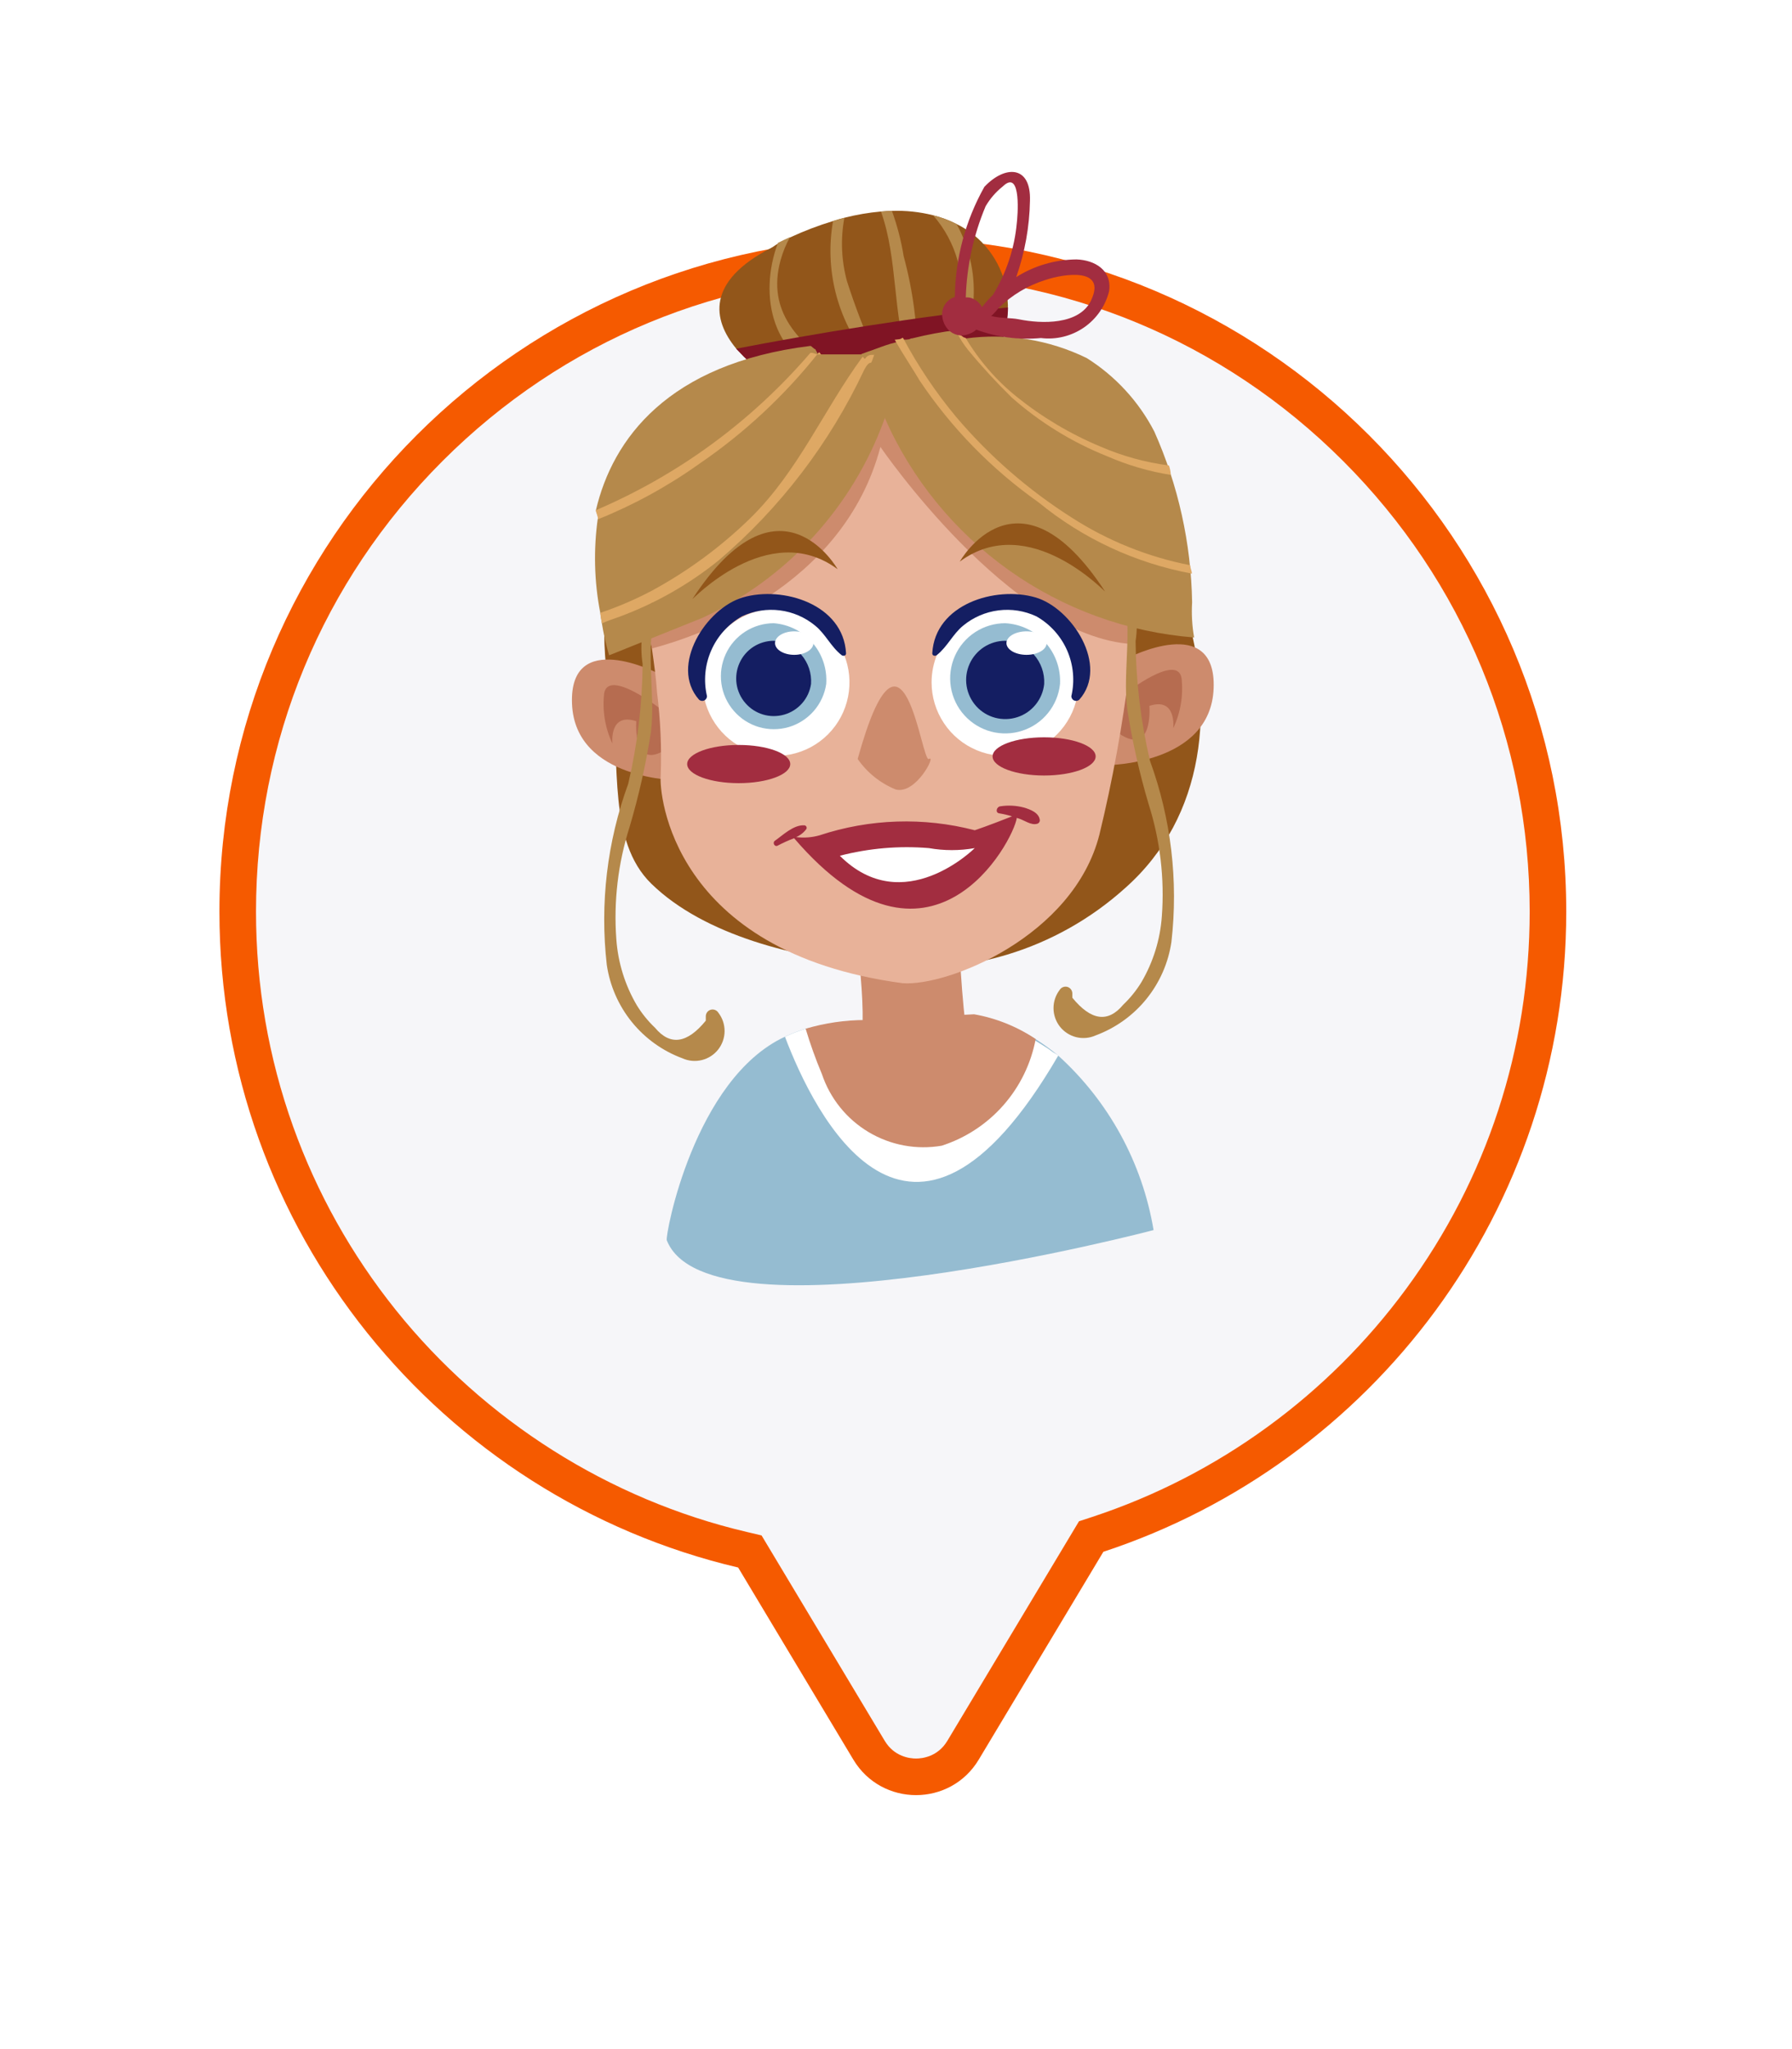 <svg width="35" height="40" viewBox="0 0 49 55" fill="none" xmlns="http://www.w3.org/2000/svg">
<g filter="url(#filter0_d)">
<path d="M25.048 43.059C24.516 43.059 24.035 42.787 23.762 42.331L20.613 37.082L20.504 36.901L20.298 36.852C16.435 35.944 12.931 33.729 10.433 30.614C9.185 29.059 8.213 27.322 7.544 25.453C6.851 23.519 6.5 21.487 6.5 19.413C6.5 14.628 8.363 10.13 11.747 6.747C15.13 3.363 19.628 1.5 24.413 1.5C29.198 1.5 33.697 3.363 37.08 6.747C40.464 10.13 42.327 14.628 42.327 19.413C42.327 23.261 41.126 26.928 38.852 30.018C37.758 31.506 36.446 32.811 34.954 33.899C33.444 35 31.782 35.853 30.014 36.434L29.837 36.492L29.741 36.652L26.334 42.331C26.061 42.787 25.58 43.059 25.048 43.059Z" fill="#F6F6F9"/>
<path d="M25.048 42.559C25.218 42.559 25.643 42.511 25.905 42.074L29.504 36.075L29.858 35.959C31.576 35.394 33.192 34.565 34.66 33.495C36.111 32.438 37.386 31.168 38.45 29.722C40.659 26.719 41.827 23.154 41.827 19.413C41.827 14.762 40.016 10.389 36.727 7.1C33.438 3.811 29.065 2 24.413 2C19.762 2 15.389 3.811 12.1 7.1C8.811 10.389 7 14.762 7 19.413C7 21.429 7.341 23.405 8.014 25.285C8.665 27.101 9.61 28.789 10.823 30.302C13.252 33.329 16.658 35.483 20.413 36.365L20.824 36.462L24.191 42.074C24.453 42.511 24.878 42.559 25.048 42.559ZM25.048 43.559C24.385 43.559 23.721 43.235 23.333 42.588L20.184 37.339C12.053 35.428 6 28.128 6 19.413C6 9.244 14.244 1 24.413 1C34.583 1 42.827 9.244 42.827 19.413C42.827 27.573 37.521 34.492 30.17 36.909L26.763 42.588C26.375 43.235 25.711 43.559 25.048 43.559Z" fill="#F55A00"/>
</g>
<path d="M31.543 33.117C31.543 33.117 19.38 36.317 18.232 33.395C18.184 33.27 18.977 28.984 21.464 27.832C21.647 27.746 21.836 27.673 22.03 27.613C22.567 27.507 23.115 27.473 23.661 27.513L25.317 27.564L26.632 27.356C26.876 27.343 27.12 27.385 27.346 27.479C27.346 27.479 27.356 27.444 27.361 27.446C27.513 27.497 27.662 27.556 27.808 27.622C27.847 27.643 27.889 27.654 27.929 27.676C28.054 27.742 28.184 27.813 28.315 27.897C28.463 27.991 28.615 28.097 28.776 28.22C28.828 28.261 28.876 28.302 28.933 28.346C30.316 29.597 31.236 31.278 31.543 33.117V33.117Z" fill="#95BCD1"/>
<path d="M28.937 28.347C24.869 35.338 22.243 29.89 21.464 27.834C21.647 27.748 21.836 27.675 22.03 27.615C22.567 27.509 23.115 27.475 23.661 27.515L25.317 27.566C26.002 27.524 26.688 27.601 27.347 27.793H27.361C27.497 27.793 27.647 27.717 27.808 27.798C27.847 27.819 27.889 27.743 27.929 27.764C28.061 27.817 28.189 27.877 28.315 27.943C28.463 28.037 28.615 28.121 28.776 28.243C28.833 28.285 28.885 28.303 28.937 28.347Z" fill="white"/>
<path d="M28.319 27.896C28.193 28.568 27.887 29.194 27.435 29.707C26.983 30.22 26.401 30.601 25.75 30.811C25.06 30.93 24.351 30.798 23.75 30.439C23.149 30.08 22.697 29.518 22.474 28.854C22.304 28.449 22.155 28.035 22.029 27.614C22.558 27.457 23.108 27.377 23.66 27.376L26.635 27.219C27.237 27.325 27.811 27.556 28.319 27.896V27.896Z" fill="#CD8B6D"/>
<path d="M23.347 24.661C23.347 24.661 23.817 27.532 23.447 28.419C23.447 28.419 25.326 29.307 26.527 28.519C26.34 27.222 26.235 25.914 26.214 24.604L23.347 24.661Z" fill="#CD8B6D"/>
<path d="M32.409 16.139C31.346 12.644 27.091 10.562 23.469 11.349L17.163 14.325C16.263 15.263 16.511 17.634 16.711 18.774C16.986 20.335 16.601 22.474 17.811 23.652C19.267 25.072 21.792 25.68 23.84 25.862C25.076 26.045 26.338 25.952 27.534 25.591C28.731 25.23 29.833 24.609 30.762 23.773C32.988 21.807 33.218 18.784 32.409 16.139Z" fill="#92561A"/>
<path d="M30.841 17.481C30.841 17.481 33.269 16.225 33.185 18.318C33.101 20.411 30.255 20.411 30.255 20.411L30.841 17.481Z" fill="#CD8B6D"/>
<path d="M30.786 18.44C30.786 18.44 32.186 17.349 32.307 18.028C32.361 18.498 32.283 18.974 32.081 19.402C32.081 19.402 32.181 18.543 31.428 18.791C31.428 18.791 31.551 20.262 30.519 19.491C30.424 19.314 30.398 19.108 30.448 18.913C30.497 18.719 30.618 18.55 30.786 18.44Z" fill="#B66C50"/>
<path d="M17.985 17.898C17.985 17.898 15.557 16.642 15.641 18.735C15.725 20.828 18.571 20.828 18.571 20.828L17.985 17.898Z" fill="#CD8B6D"/>
<path d="M18.041 18.859C18.041 18.859 16.641 17.768 16.52 18.447C16.466 18.917 16.544 19.393 16.746 19.821C16.746 19.821 16.646 18.962 17.399 19.21C17.399 19.21 17.276 20.681 18.307 19.91C18.401 19.733 18.427 19.527 18.377 19.333C18.328 19.139 18.208 18.97 18.041 18.859V18.859Z" fill="#B66C50"/>
<path d="M30.968 17.101C30.946 17.335 30.914 17.571 30.882 17.809C30.696 19.324 30.422 20.826 30.062 22.309C29.354 25.094 25.907 26.464 24.679 26.37C18.35 25.52 18.02 21.17 18.066 20.703C18.094 19.942 18.061 19.18 17.966 18.425C17.941 18.032 17.882 17.625 17.826 17.225C17.704 16.55 17.681 15.861 17.757 15.179C17.757 15.148 17.767 15.117 17.773 15.079C17.899 14.395 18.097 13.727 18.364 13.085C19.164 11.13 20.79 8.942 23.11 8.898C23.663 8.894 24.213 8.978 24.74 9.147C25.504 9.39 26.236 9.726 26.918 10.147C28.46 10.914 29.732 12.132 30.564 13.64C31.012 14.735 31.152 15.932 30.968 17.101V17.101Z" fill="#E8B299"/>
<path d="M30.968 17.101C27.629 16.915 24.074 11.714 24.074 11.714C23.053 15.579 19.008 16.914 17.824 17.222C17.702 16.547 17.679 15.858 17.755 15.176C17.755 15.145 17.765 15.114 17.771 15.076C18.028 14.587 18.356 13.982 18.644 13.537C19.86 12.085 21.276 10.813 22.849 9.76C23.422 9.41 24.07 9.199 24.739 9.144C25.503 9.387 26.235 9.723 26.917 10.144C28.459 10.911 29.731 12.129 30.563 13.637C31.012 14.733 31.152 15.931 30.968 17.101V17.101Z" fill="#CD8B6D"/>
<path d="M26.099 10.545H22.038C21.328 10.139 20.685 9.627 20.13 9.026C19.479 8.239 19.303 7.189 21.095 6.27C21.156 6.238 21.216 6.186 21.275 6.156C21.385 6.102 21.494 6.037 21.603 5.989C21.985 5.812 22.378 5.662 22.781 5.54C22.881 5.509 22.987 5.476 23.09 5.451C23.418 5.367 23.753 5.31 24.09 5.28C24.19 5.27 24.29 5.265 24.39 5.263C24.767 5.25 25.145 5.29 25.511 5.382C25.733 5.436 25.948 5.516 26.152 5.62C26.501 5.789 26.805 6.037 27.042 6.345C27.278 6.652 27.44 7.01 27.514 7.39C27.538 7.542 27.553 7.695 27.56 7.848C27.55 8.382 27.412 8.905 27.158 9.375C26.904 9.844 26.541 10.245 26.099 10.545V10.545Z" fill="#92561A"/>
<path d="M22.854 9.765C21.1 9.385 20.731 7.57 21.273 6.136C21.383 6.082 21.492 6.029 21.601 5.981C21.491 6.18 21.405 6.391 21.344 6.61C20.955 8.03 21.855 8.884 22.92 9.604C22.938 9.615 22.951 9.632 22.958 9.652C22.965 9.672 22.964 9.693 22.956 9.713C22.948 9.732 22.933 9.748 22.915 9.758C22.896 9.768 22.874 9.77 22.854 9.765V9.765Z" fill="#B5894B"/>
<path d="M23.921 9.181C23.963 9.296 23.815 9.35 23.739 9.287C23.321 8.767 23.02 8.163 22.854 7.517C22.688 6.87 22.663 6.196 22.779 5.539C22.879 5.507 22.985 5.478 23.088 5.453C22.981 6.03 23.006 6.624 23.161 7.19C23.379 7.867 23.633 8.531 23.921 9.181V9.181Z" fill="#B5894B"/>
<path d="M24.71 6.504C24.963 7.437 25.09 8.4 25.088 9.367C25.087 9.396 25.076 9.424 25.056 9.445C25.037 9.466 25.011 9.48 24.982 9.484C24.953 9.488 24.924 9.482 24.9 9.467C24.875 9.451 24.857 9.428 24.848 9.4C24.401 8.1 24.558 6.592 24.09 5.285C24.19 5.275 24.29 5.27 24.39 5.268C24.535 5.669 24.642 6.083 24.71 6.504V6.504Z" fill="#B5894B"/>
<path d="M25.947 9.617C25.863 9.717 25.684 9.609 25.726 9.487C26.183 8.613 26.346 7.615 26.19 6.641C26.064 6.177 25.833 5.748 25.516 5.386C25.738 5.441 25.953 5.52 26.157 5.624C26.498 6.243 26.659 6.945 26.622 7.651C26.584 8.356 26.351 9.037 25.947 9.617V9.617Z" fill="#B5894B"/>
<path d="M26.099 10.549H22.038C21.328 10.143 20.685 9.631 20.13 9.03C22.062 8.654 25.3 8.111 27.563 7.902C27.555 8.43 27.418 8.947 27.162 9.409C26.907 9.871 26.542 10.262 26.099 10.549V10.549Z" fill="#801424"/>
<path d="M24.683 9.042C24.589 9.708 24.418 10.361 24.172 10.987C23.74 12.17 23.078 13.255 22.226 14.182C21.373 15.109 20.346 15.858 19.204 16.387L16.655 17.409C16.57 17.117 16.503 16.82 16.455 16.519C16.438 16.431 16.424 16.332 16.411 16.236C16.247 15.385 16.226 14.513 16.348 13.655C16.363 13.582 16.296 13.508 16.296 13.437C16.75 11.506 18.257 9.437 22.155 8.954C22.188 8.948 22.268 9.054 22.293 9.041C22.293 9.041 22.366 9.185 22.371 9.185H24.403C24.494 9.187 24.588 9.04 24.683 9.042Z" fill="#B5894B"/>
<path d="M32.652 16.922C30.83 16.779 29.081 16.144 27.591 15.086C26.101 14.028 24.925 12.586 24.189 10.913C23.969 10.441 23.783 9.954 23.632 9.456C23.607 9.366 23.584 9.297 23.571 9.249C23.566 9.224 23.56 9.2 23.552 9.176C23.586 9.163 23.619 9.151 23.652 9.14C23.714 9.117 23.773 9.094 23.833 9.076C24.019 9.009 24.167 8.95 24.347 8.896C24.481 8.854 24.706 8.816 24.706 8.781H24.75H24.785L24.833 8.775H24.845C24.87 8.77 24.894 8.761 24.916 8.748C24.924 8.749 24.931 8.749 24.939 8.748L24.964 8.742C25.359 8.644 25.76 8.569 26.164 8.519C26.164 8.519 26.175 8.644 26.179 8.644C26.248 8.636 26.323 8.751 26.39 8.751H26.398C27.533 8.597 28.687 8.783 29.716 9.286C30.5 9.779 31.137 10.472 31.563 11.293C32.218 12.763 32.57 14.351 32.597 15.96C32.578 16.282 32.596 16.605 32.652 16.922Z" fill="#B5894B"/>
<path d="M23.897 9.187C23.897 9.187 23.897 9.217 23.897 9.221C23.868 9.28 23.838 9.414 23.811 9.414C23.75 9.414 23.69 9.493 23.627 9.614C22.688 11.611 21.333 13.384 19.652 14.814C18.836 15.472 17.918 15.993 16.935 16.356C16.791 16.41 16.635 16.456 16.459 16.535C16.442 16.447 16.428 16.344 16.415 16.248C16.897 16.086 17.365 15.885 17.815 15.648C18.802 15.114 19.711 14.446 20.515 13.662C21.832 12.371 22.515 10.712 23.578 9.262C23.605 9.224 23.632 9.334 23.659 9.298C23.679 9.266 23.706 9.24 23.739 9.222C23.773 9.205 23.81 9.196 23.847 9.198H23.908L23.897 9.187Z" fill="#DEA864"/>
<path d="M22.458 9.187C22.435 9.187 22.41 9.104 22.385 9.136C21.454 10.31 20.351 11.337 19.113 12.181C18.254 12.793 17.325 13.301 16.346 13.694C16.361 13.621 16.294 13.514 16.294 13.443C18.55 12.48 20.555 11.011 22.153 9.15C22.182 9.115 22.345 9.19 22.368 9.19H22.458V9.187Z" fill="#DEA864"/>
<path d="M32.593 15.177C31.051 14.891 29.606 14.22 28.393 13.225C27.116 12.324 26.014 11.196 25.144 9.897C25.023 9.682 24.692 9.189 24.465 8.784C24.692 8.767 24.616 8.748 24.683 8.734C24.691 8.734 24.692 8.734 24.692 8.728V8.734C25.102 9.503 25.589 10.228 26.147 10.897C27.056 11.968 28.122 12.895 29.308 13.647C30.294 14.281 31.392 14.722 32.543 14.947C32.546 15.024 32.587 15.102 32.593 15.177Z" fill="#DEA864"/>
<path d="M32.013 12.479C31.413 12.383 30.828 12.211 30.271 11.968C29.315 11.586 28.432 11.042 27.661 10.36C27.241 9.948 26.842 9.514 26.468 9.06C26.359 8.924 26.263 8.778 26.182 8.623C26.251 8.615 26.326 8.73 26.393 8.73H26.401C26.768 9.347 27.242 9.894 27.801 10.344C28.5 10.905 29.274 11.365 30.101 11.709C30.694 11.965 31.319 12.137 31.959 12.22C31.959 12.22 31.959 12.208 31.959 12.21C31.992 12.296 32.011 12.387 32.013 12.479V12.479Z" fill="#DEA864"/>
<path d="M29.436 6.59C28.852 6.594 28.281 6.761 27.787 7.073C28.023 6.403 28.15 5.699 28.163 4.989C28.197 4.014 27.479 4.009 26.916 4.607C26.399 5.527 26.121 6.562 26.109 7.617C26.009 7.647 25.922 7.709 25.859 7.792C25.797 7.876 25.762 7.977 25.761 8.081C25.761 8.24 25.82 8.392 25.927 8.509C25.995 8.581 26.084 8.632 26.181 8.654C26.278 8.677 26.38 8.67 26.473 8.635C26.555 8.61 26.632 8.567 26.696 8.509C27.26 8.717 27.864 8.795 28.463 8.738C28.877 8.789 29.294 8.687 29.638 8.451C29.981 8.215 30.227 7.862 30.327 7.457C30.411 6.887 29.936 6.606 29.436 6.59ZM26.949 5.139C27.07 4.931 27.229 4.747 27.417 4.597C27.953 4.079 27.817 5.489 27.804 5.588C27.741 6.286 27.518 6.96 27.152 7.558C27.054 7.652 26.963 7.752 26.88 7.858V7.858L26.852 7.893C26.789 7.776 26.684 7.687 26.558 7.645C26.509 7.63 26.459 7.625 26.408 7.628C26.435 6.773 26.618 5.929 26.949 5.14V5.139ZM29.838 7.704C29.516 8.391 28.469 8.35 27.856 8.226C27.639 8.182 27.338 8.203 27.099 8.133C27.109 8.128 27.118 8.123 27.127 8.116C27.191 8.053 27.251 7.987 27.307 7.916C27.668 7.563 28.108 7.3 28.59 7.15C29.102 6.979 30.26 6.804 29.836 7.705L29.838 7.704Z" fill="#A22D40"/>
<path d="M19.644 27.178C19.623 27.144 19.592 27.117 19.554 27.102C19.517 27.087 19.476 27.084 19.437 27.095C19.398 27.105 19.363 27.128 19.338 27.16C19.314 27.192 19.3 27.231 19.299 27.271C19.299 27.312 19.299 27.353 19.299 27.394C18.788 28.02 18.325 28.085 17.911 27.588C17.718 27.405 17.55 27.197 17.411 26.97C17.089 26.421 16.898 25.805 16.853 25.17C16.776 24.134 16.899 23.094 17.214 22.104C17.467 21.252 17.663 20.383 17.799 19.504C17.937 18.44 17.599 17.104 17.98 16.094C18.024 15.975 17.85 15.919 17.786 16.012C17.561 16.526 17.487 17.094 17.572 17.648C17.562 18.75 17.43 19.847 17.178 20.92C16.601 22.502 16.4 24.196 16.592 25.869C16.676 26.442 16.913 26.981 17.277 27.431C17.642 27.881 18.121 28.224 18.664 28.424C18.83 28.498 19.016 28.514 19.193 28.47C19.369 28.426 19.526 28.325 19.638 28.182C19.75 28.039 19.812 27.863 19.813 27.681C19.814 27.499 19.755 27.322 19.644 27.178V27.178Z" fill="#B5894B"/>
<path d="M28.977 26.551C28.998 26.517 29.03 26.491 29.067 26.477C29.104 26.462 29.145 26.46 29.184 26.47C29.222 26.481 29.257 26.503 29.281 26.535C29.306 26.566 29.32 26.604 29.322 26.644C29.322 26.685 29.322 26.726 29.322 26.767C29.833 27.393 30.295 27.458 30.71 26.961C30.903 26.778 31.071 26.57 31.21 26.343C31.532 25.794 31.724 25.178 31.769 24.543C31.846 23.507 31.723 22.467 31.408 21.477C31.155 20.625 30.959 19.756 30.823 18.877C30.685 17.814 31.023 16.477 30.642 15.467C30.597 15.348 30.772 15.292 30.836 15.385C31.061 15.899 31.136 16.466 31.051 17.021C31.061 18.123 31.193 19.22 31.445 20.293C32.022 21.875 32.223 23.569 32.031 25.242C31.947 25.815 31.71 26.354 31.345 26.804C30.981 27.253 30.502 27.596 29.959 27.797C29.793 27.872 29.606 27.888 29.429 27.845C29.253 27.801 29.095 27.7 28.982 27.557C28.87 27.414 28.808 27.237 28.807 27.055C28.806 26.873 28.866 26.695 28.977 26.551V26.551Z" fill="#B5894B"/>
<path d="M19.21 18.149C19.21 18.547 19.328 18.935 19.549 19.265C19.769 19.596 20.083 19.853 20.45 20.005C20.817 20.157 21.221 20.197 21.611 20.119C22.001 20.042 22.359 19.851 22.64 19.57C22.921 19.289 23.112 18.931 23.189 18.541C23.267 18.151 23.227 17.747 23.075 17.38C22.923 17.013 22.666 16.7 22.335 16.479C22.005 16.258 21.616 16.14 21.219 16.14C20.686 16.14 20.175 16.352 19.798 16.729C19.422 17.105 19.21 17.616 19.21 18.149V18.149Z" fill="white"/>
<path d="M22.592 18.192C22.552 18.466 22.433 18.723 22.251 18.932C22.068 19.141 21.83 19.293 21.564 19.371C21.297 19.448 21.014 19.447 20.748 19.369C20.483 19.29 20.245 19.136 20.064 18.926C19.882 18.716 19.765 18.459 19.726 18.184C19.687 17.91 19.728 17.63 19.843 17.378C19.958 17.125 20.144 16.912 20.377 16.762C20.61 16.612 20.882 16.532 21.159 16.532C21.569 16.564 21.949 16.756 22.217 17.067C22.485 17.378 22.62 17.782 22.592 18.192V18.192Z" fill="#95BCD1"/>
<path d="M22.177 18.192C22.148 18.387 22.064 18.57 21.934 18.718C21.805 18.866 21.635 18.974 21.446 19.029C21.256 19.084 21.055 19.084 20.866 19.028C20.678 18.972 20.509 18.863 20.38 18.713C20.251 18.564 20.168 18.381 20.14 18.186C20.113 17.991 20.142 17.792 20.224 17.613C20.306 17.433 20.437 17.282 20.603 17.175C20.769 17.069 20.962 17.012 21.159 17.012C21.45 17.035 21.72 17.172 21.91 17.393C22.101 17.614 22.197 17.901 22.177 18.192Z" fill="#141E62"/>
<path d="M22.242 17.075C22.242 17.252 22.007 17.396 21.717 17.396C21.427 17.396 21.192 17.252 21.192 17.075C21.192 16.898 21.427 16.754 21.717 16.754C22.007 16.754 22.242 16.898 22.242 17.075Z" fill="white"/>
<path d="M20.312 15.827C19.312 16.119 18.296 17.695 19.112 18.619C19.13 18.637 19.153 18.648 19.178 18.653C19.203 18.658 19.228 18.655 19.252 18.645C19.275 18.636 19.295 18.619 19.309 18.599C19.323 18.578 19.331 18.553 19.332 18.528C19.234 18.11 19.274 17.671 19.447 17.277C19.619 16.883 19.914 16.556 20.288 16.344C20.611 16.193 20.971 16.136 21.325 16.181C21.679 16.226 22.013 16.37 22.288 16.597C22.573 16.827 22.72 17.175 23.012 17.404C23.056 17.439 23.138 17.422 23.134 17.353C23.061 16.014 21.41 15.507 20.312 15.827Z" fill="#141E62"/>
<path d="M25.473 18.149C25.473 18.547 25.591 18.935 25.812 19.265C26.032 19.596 26.346 19.853 26.713 20.005C27.08 20.157 27.484 20.197 27.874 20.119C28.264 20.042 28.622 19.851 28.903 19.57C29.184 19.289 29.375 18.931 29.453 18.541C29.53 18.151 29.49 17.747 29.338 17.38C29.186 17.013 28.929 16.7 28.598 16.479C28.268 16.258 27.88 16.14 27.482 16.14C26.949 16.14 26.438 16.352 26.062 16.729C25.685 17.105 25.473 17.616 25.473 18.149V18.149Z" fill="white"/>
<path d="M28.985 18.192C28.955 18.482 28.842 18.757 28.659 18.983C28.477 19.21 28.232 19.379 27.955 19.469C27.678 19.56 27.381 19.568 27.1 19.494C26.819 19.419 26.565 19.264 26.37 19.048C26.174 18.832 26.046 18.564 26 18.276C25.954 17.989 25.992 17.694 26.11 17.428C26.228 17.161 26.421 16.935 26.665 16.776C26.909 16.617 27.194 16.532 27.485 16.532C27.904 16.554 28.297 16.741 28.578 17.052C28.859 17.363 29.006 17.773 28.985 18.192V18.192Z" fill="#95BCD1"/>
<path d="M28.552 18.192C28.531 18.398 28.45 18.593 28.32 18.754C28.19 18.915 28.017 19.035 27.82 19.099C27.623 19.163 27.412 19.169 27.212 19.116C27.012 19.063 26.832 18.953 26.693 18.799C26.555 18.645 26.464 18.455 26.431 18.251C26.398 18.046 26.426 17.837 26.51 17.648C26.594 17.459 26.731 17.298 26.904 17.185C27.078 17.072 27.28 17.012 27.487 17.012C27.785 17.028 28.064 17.161 28.263 17.382C28.463 17.603 28.567 17.895 28.552 18.192V18.192Z" fill="#141E62"/>
<path d="M28.619 17.075C28.619 17.252 28.373 17.396 28.069 17.396C27.765 17.396 27.52 17.252 27.52 17.075C27.52 16.898 27.766 16.754 28.069 16.754C28.372 16.754 28.619 16.898 28.619 17.075Z" fill="white"/>
<path d="M28.314 15.827C29.314 16.119 30.33 17.695 29.514 18.619C29.496 18.637 29.473 18.648 29.448 18.653C29.424 18.658 29.398 18.655 29.375 18.645C29.351 18.636 29.331 18.619 29.317 18.599C29.303 18.578 29.295 18.553 29.294 18.528C29.392 18.11 29.352 17.671 29.18 17.277C29.007 16.883 28.712 16.556 28.338 16.344C28.015 16.193 27.656 16.136 27.302 16.181C26.948 16.226 26.614 16.37 26.338 16.597C26.054 16.827 25.906 17.175 25.615 17.404C25.57 17.439 25.489 17.422 25.492 17.353C25.565 16.014 27.216 15.507 28.314 15.827Z" fill="#141E62"/>
<path d="M18.937 15.865C18.878 15.955 20.999 13.646 22.904 15.056C22.904 15.056 21.312 12.237 18.937 15.865Z" fill="#92561A"/>
<path d="M30.211 15.657C30.27 15.747 28.149 13.438 26.244 14.848C26.244 14.847 27.836 12.029 30.211 15.657Z" fill="#92561A"/>
<path d="M21.608 20.381C21.608 20.669 20.977 20.903 20.199 20.903C19.421 20.903 18.79 20.669 18.79 20.381C18.79 20.093 19.421 19.859 20.199 19.859C20.977 19.859 21.608 20.093 21.608 20.381Z" fill="#A22D40"/>
<path d="M28.55 20.694C29.328 20.694 29.959 20.46 29.959 20.172C29.959 19.884 29.328 19.65 28.55 19.65C27.772 19.65 27.141 19.884 27.141 20.172C27.141 20.46 27.772 20.694 28.55 20.694Z" fill="#A22D40"/>
<path d="M23.452 20.242C23.711 20.616 24.074 20.907 24.496 21.077C25.053 21.216 25.61 20.103 25.401 20.242C25.192 20.381 24.704 15.718 23.452 20.242Z" fill="#CD8B6D"/>
<path d="M27.996 21.569C27.785 21.513 27.565 21.502 27.35 21.536C27.25 21.548 27.205 21.711 27.324 21.728C27.442 21.747 27.558 21.774 27.672 21.81C27.006 22.074 26.654 22.19 26.654 22.19C25.255 21.826 23.78 21.875 22.408 22.329C22.2 22.388 21.983 22.404 21.769 22.377C21.881 22.329 21.978 22.253 22.05 22.155C22.055 22.145 22.058 22.133 22.057 22.122C22.057 22.11 22.054 22.099 22.048 22.089C22.042 22.079 22.034 22.071 22.024 22.065C22.014 22.059 22.003 22.056 21.991 22.055C21.698 22.04 21.413 22.319 21.191 22.475C21.111 22.53 21.183 22.66 21.269 22.608C21.413 22.532 21.562 22.465 21.714 22.408C25.437 26.744 27.714 22.492 27.803 21.852L27.857 21.869C28.013 21.918 28.191 22.06 28.357 22.014C28.379 22.009 28.399 21.996 28.413 21.978C28.426 21.959 28.434 21.937 28.433 21.914C28.41 21.707 28.17 21.621 27.996 21.569Z" fill="#A22D40"/>
<path d="M22.964 22.887C23.758 22.681 24.582 22.61 25.4 22.678C25.814 22.751 26.238 22.751 26.653 22.678C26.653 22.678 24.704 24.626 22.964 22.887Z" fill="white"/>
<defs>
<filter id="filter0_d" x="0" y="0" width="48.827" height="54.559" filterUnits="userSpaceOnUse" color-interpolation-filters="sRGB">
<feFlood flood-opacity="0" result="BackgroundImageFix"/>
<feColorMatrix in="SourceAlpha" type="matrix" values="0 0 0 0 0 0 0 0 0 0 0 0 0 0 0 0 0 0 127 0" result="hardAlpha"/>
<feOffset dy="5"/>
<feGaussianBlur stdDeviation="3"/>
<feColorMatrix type="matrix" values="0 0 0 0 0 0 0 0 0 0 0 0 0 0 0 0 0 0 0.161 0"/>
<feBlend mode="normal" in2="BackgroundImageFix" result="effect1_dropShadow"/>
<feBlend mode="normal" in="SourceGraphic" in2="effect1_dropShadow" result="shape"/>
</filter>
</defs>
</svg>
